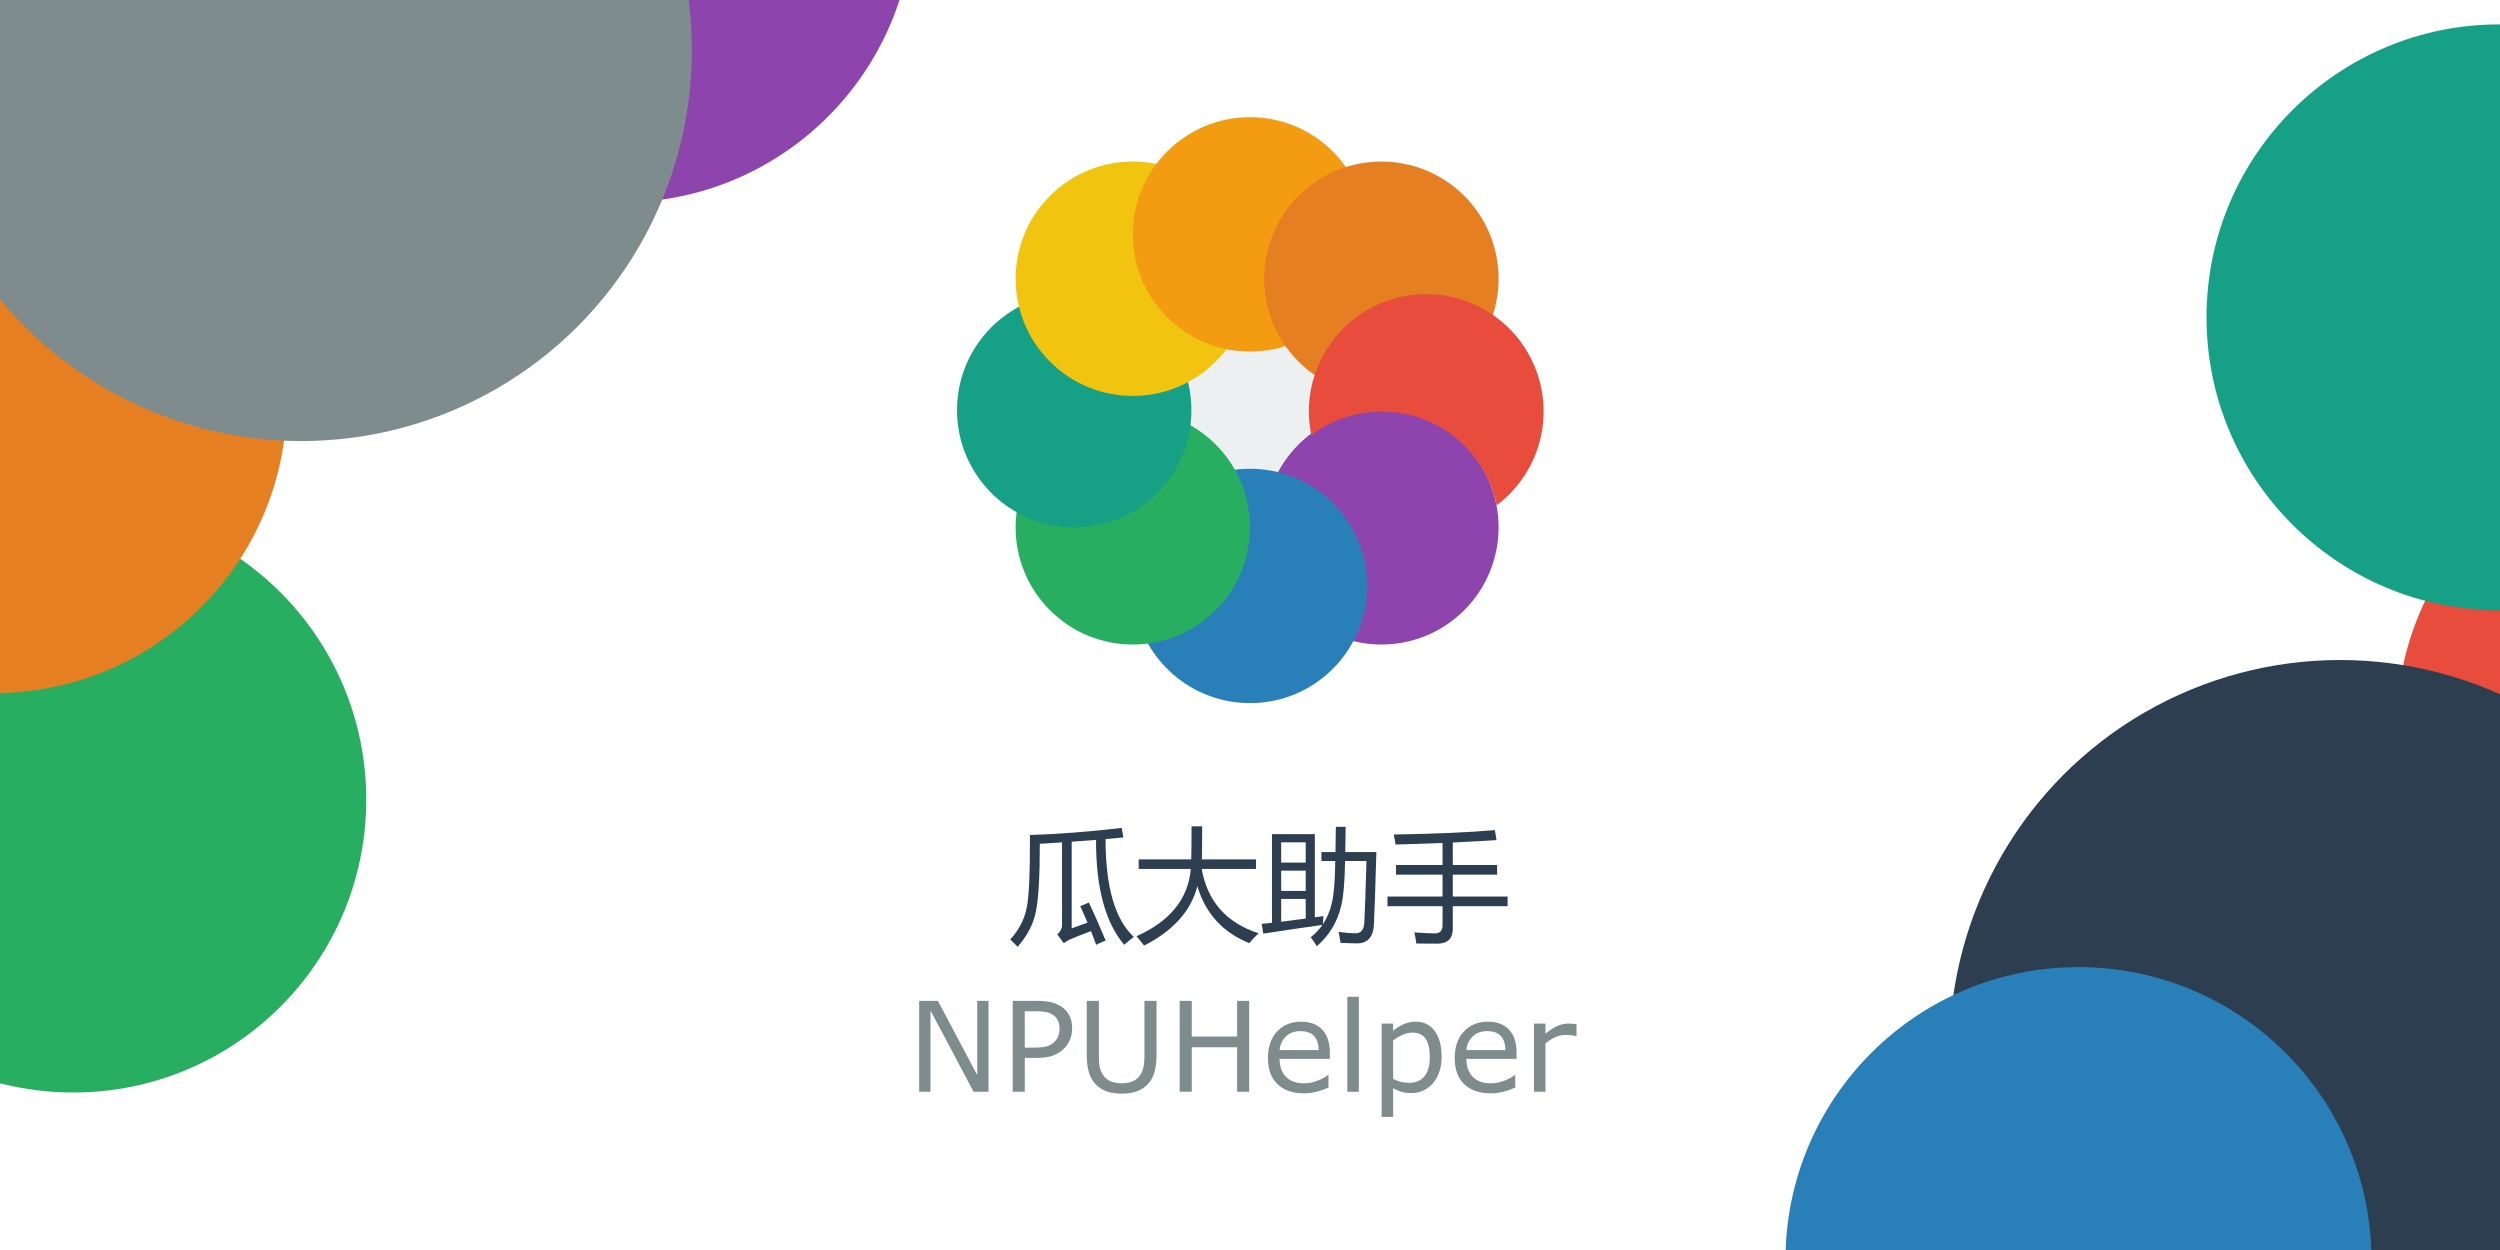 <?xml version="1.0" encoding="UTF-8" standalone="no"?>
<!-- Created with Inkscape (http://www.inkscape.org/) -->

<svg
   xmlns:dc="http://purl.org/dc/elements/1.1/"
   xmlns:cc="http://creativecommons.org/ns#"
   xmlns:rdf="http://www.w3.org/1999/02/22-rdf-syntax-ns#"
   xmlns:svg="http://www.w3.org/2000/svg"
   xmlns="http://www.w3.org/2000/svg"
   xmlns:sodipodi="http://sodipodi.sourceforge.net/DTD/sodipodi-0.dtd"
   xmlns:inkscape="http://www.inkscape.org/namespaces/inkscape"
   width="1280pt"
   height="640pt"
   viewBox="0 0 451.556 225.778"
   version="1.1"
   id="svg8"
   inkscape:version="0.92.3 (2405546, 2018-03-11)"
   sodipodi:docname="NPU_Helper_banner.svg"
   style="enable-background:new"
   inkscape:export-filename="D:\AndroidProjects\NPU_Helper_banner.png"
   inkscape:export-xdpi="72"
   inkscape:export-ydpi="72">
  <defs
     id="defs2">
    <style
       id="style830"
       type="text/css">html, * { user-select: text !important; }
</style>
  </defs>
  <sodipodi:namedview
     id="base"
     pagecolor="#ffffff"
     bordercolor="#666666"
     borderopacity="1.0"
     inkscape:pageopacity="0.0"
     inkscape:pageshadow="2"
     inkscape:zoom="0.39311978"
     inkscape:cx="832.84794"
     inkscape:cy="344.05976"
     inkscape:document-units="pt"
     inkscape:current-layer="layer5"
     showgrid="false"
     showguides="false"
     inkscape:window-width="1600"
     inkscape:window-height="837"
     inkscape:window-x="1672"
     inkscape:window-y="-8"
     inkscape:window-maximized="1"
     fit-margin-top="0"
     fit-margin-left="0"
     fit-margin-right="0"
     fit-margin-bottom="0"
     units="pt" />
  <g
     inkscape:label="background"
     inkscape:groupmode="layer"
     id="layer1"
     transform="translate(52.917,-124.139)" />
  <g
     inkscape:groupmode="layer"
     id="layer3"
     inkscape:label="otherCircle"
     transform="translate(52.917,-124.139)">
    <g
       inkscape:groupmode="layer"
       id="layer5"
       inkscape:label="red"
       style="display:inline">
      <g
         id="g1176"
         transform="matrix(0.6,0,0,0.6,151.694,41.189)">
        <circle
           r="35.278"
           cy="261.722"
           cx="35.278"
           id="path877"
           style="fill:#ecf0f1;fill-opacity:1;stroke:none;stroke-width:0;stroke-linecap:round;stroke-linejoin:round;stroke-miterlimit:4;stroke-dasharray:none;stroke-dashoffset:0;stroke-opacity:1;paint-order:stroke fill markers;enable-background:new" />
        <circle
           transform="rotate(135)"
           r="35.278"
           cy="-262.927"
           cx="157.094"
           id="path877-7-7-6-5"
           style="fill:#8e44ad;fill-opacity:1;stroke:none;stroke-width:0;stroke-linecap:round;stroke-linejoin:round;stroke-miterlimit:4;stroke-dasharray:none;stroke-dashoffset:0;stroke-opacity:1;paint-order:stroke fill markers" />
        <circle
           style="fill:#2980b9;fill-opacity:1;stroke:none;stroke-width:0;stroke-linecap:round;stroke-linejoin:round;stroke-miterlimit:4;stroke-dasharray:none;stroke-dashoffset:0;stroke-opacity:1;paint-order:stroke fill markers"
           id="circle916"
           cx="314.639"
           cy="-35.278"
           r="35.278"
           transform="rotate(90)" />
        <circle
           style="fill:#27ae60;fill-opacity:1;stroke:none;stroke-width:0;stroke-linecap:round;stroke-linejoin:round;stroke-miterlimit:4;stroke-dasharray:none;stroke-dashoffset:0;stroke-opacity:1;paint-order:stroke fill markers"
           id="circle916-9-8"
           cx="210.011"
           cy="-210.011"
           r="35.278"
           transform="rotate(135)" />
        <circle
           style="fill:#16a085;fill-opacity:1;stroke:none;stroke-width:0;stroke-linecap:round;stroke-linejoin:round;stroke-miterlimit:4;stroke-dasharray:none;stroke-dashoffset:0;stroke-opacity:1;paint-order:stroke fill markers"
           id="circle912"
           cx="261.722"
           cy="17.639"
           r="35.278"
           transform="rotate(90)" />
        <circle
           style="fill:#f1c40f;fill-opacity:1;stroke:none;stroke-width:0;stroke-linecap:round;stroke-linejoin:round;stroke-miterlimit:4;stroke-dasharray:none;stroke-dashoffset:0;stroke-opacity:1;paint-order:stroke fill markers"
           id="circle912-3-2"
           cx="157.094"
           cy="-157.094"
           r="35.278"
           transform="rotate(135)" />
        <circle
           transform="rotate(90)"
           r="35.278"
           cy="-35.278"
           cx="208.806"
           id="circle914"
           style="fill:#f39c12;fill-opacity:1;stroke:none;stroke-width:0;stroke-linecap:round;stroke-linejoin:round;stroke-miterlimit:4;stroke-dasharray:none;stroke-dashoffset:0;stroke-opacity:1;paint-order:stroke fill markers" />
        <circle
           transform="rotate(135)"
           r="35.278"
           cy="-210.011"
           cx="104.177"
           id="circle914-3-1"
           style="fill:#e67e22;fill-opacity:1;stroke:none;stroke-width:0;stroke-linecap:round;stroke-linejoin:round;stroke-miterlimit:4;stroke-dasharray:none;stroke-dashoffset:0;stroke-opacity:1;paint-order:stroke fill markers" />
        <path
           inkscape:connector-curvature="0"
           id="path877-7-7"
           transform="scale(0.265)"
           d="M 333.334,855.854 A 133.333,133.333 0 0 0 200,989.186 a 133.333,133.333 0 0 0 2.877,26.842 133.333,133.333 0 0 1 174.246,12.211 133.333,133.333 0 0 1 36.225,67.441 133.333,133.333 0 0 0 53.318,-106.494 133.333,133.333 0 0 0 -133.332,-133.332 z"
           style="fill:#e74c3c;fill-opacity:1;stroke:none;stroke-width:0;stroke-linecap:round;stroke-linejoin:round;stroke-miterlimit:4;stroke-dasharray:none;stroke-dashoffset:0;stroke-opacity:1;paint-order:stroke fill markers" />
      </g>
      <g
         aria-label="瓜大助手"
         style="font-style:normal;font-weight:normal;font-size:3.528px;line-height:1.25;font-family:sans-serif;letter-spacing:0px;word-spacing:0px;writing-mode:lr-tb;fill:#2c3e50;fill-opacity:1;stroke:none;stroke-width:0.265"
         id="text1180">
        <path
           d="m 143.763,287.152 q 1.587,3.395 3.021,6.857 -0.331,0.132 -1.72,0.772 -0.408,-1.169 -0.926,-2.458 -1.874,0.683 -3.77,1.488 -0.595,0.287 -1.147,0.683 l -1.169,-1.587 q 0.86,-0.728 0.86,-1.72 v -14.894 q -1.94,0.132 -4.013,0.254 0,8.797 -0.706,12.193 -0.661,3.418 -3.307,6.416 -0.617,-0.661 -1.323,-1.323 2.447,-2.734 2.999,-5.909 0.595,-2.955 0.551,-12.965 7.452,-0.22 16.581,-1.279 l 0.287,1.72 q -1.532,0.154 -3.208,0.298 -0.011,12.932 5.104,17.672 -1.014,0.772 -1.742,1.411 -5.126,-6.041 -5.082,-18.94 -2.095,0.165 -4.399,0.331 v 15.655 q 1.455,-0.518 2.855,-1.036 -0.595,-1.422 -1.312,-2.977 z"
           style="font-size:22.578px;fill:#2c3e50;fill-opacity:1;stroke-width:0.265"
           id="path1216" />
        <path
           d="m 152.362,293.237 q 9.095,-4.046 9.812,-12.149 h -9.415 v -1.72 h 9.492 q 0.055,-2.966 0.055,-5.975 h 1.918 q 0,2.966 -0.055,5.975 h 9.779 v 1.72 h -9.812 q 1.565,8.808 10.275,11.62 -1.124,1.08 -1.676,1.786 -7.177,-2.888 -9.382,-10.286 -1.72,6.692 -9.624,10.727 -0.441,-0.595 -1.367,-1.698 z"
           style="font-size:22.578px;fill:#2c3e50;fill-opacity:1;stroke-width:0.265"
           id="path1218" />
        <path
           d="m 185.766,278.046 h 2.536 q 0.044,-2.26 0.066,-4.564 h 1.764 q -0.022,2.249 -0.066,4.564 h 5.622 q -0.309,10.672 -0.441,13.075 -0.176,3.395 -3.043,3.418 -0.728,0 -2.977,-0.088 -0.154,-1.014 -0.353,-1.984 1.764,0.243 3.087,0.243 1.389,0 1.543,-1.83 0.154,-2.756 0.397,-11.223 h -3.87 q -0.077,5.578 -0.717,8.18 -1.036,4.322 -4.388,7.21 -0.441,-0.794 -1.102,-1.61 1.246,-0.981 2.117,-2.238 -4.84,0.683 -10.694,1.576 l -0.265,-1.764 q 0.915,-0.099 1.852,-0.198 v -16.007 h 7.739 v 15.026 q 0.772,-0.11 1.543,-0.232 -0.022,0.441 -0.077,1.466 1.069,-1.599 1.554,-3.627 0.617,-2.392 0.672,-7.783 h -2.503 z m -2.844,12.005 v -3.539 h -4.432 v 4.112 q 2.194,-0.265 4.432,-0.573 z m 0,-13.769 h -4.432 v 3.66 h 4.432 z m -4.432,8.775 h 4.432 v -3.66 h -4.432 z"
           style="font-size:22.578px;fill:#2c3e50;fill-opacity:1;stroke-width:0.265"
           id="path1220" />
        <path
           d="m 197.694,286.071 h 9.944 v -3.947 h -8.401 v -1.742 h 8.401 v -3.98 q -4.178,0.165 -8.489,0.276 -0.132,-0.926 -0.331,-1.808 11.267,-0.176 18.278,-0.794 l 0.287,1.808 q -3.881,0.243 -7.893,0.43 v 4.068 h 8.004 v 1.742 h -8.004 v 3.947 h 9.9 v 1.742 h -9.9 v 4.057 q 0,2.679 -2.734,2.712 -1.389,0 -3.859,-0.022 -0.11,-1.014 -0.353,-2.006 2.469,0.176 3.726,0.176 1.367,0 1.367,-1.477 v -3.44 h -9.944 z"
           style="font-size:22.578px;fill:#2c3e50;fill-opacity:1;stroke-width:0.265"
           id="path1222" />
      </g>
      <circle
         style="fill:#e74c3c;fill-opacity:1;stroke:none;stroke-width:0;stroke-linecap:round;stroke-linejoin:round;stroke-miterlimit:4;stroke-dasharray:none;stroke-dashoffset:0;stroke-opacity:1;paint-order:stroke fill markers"
         id="circle1186"
         cx="432.875"
         cy="255.495"
         r="52.917" />
      <circle
         style="fill:#2c3e50;fill-opacity:1;stroke:none;stroke-width:0;stroke-linecap:round;stroke-linejoin:round;stroke-miterlimit:4;stroke-dasharray:none;stroke-dashoffset:0;stroke-opacity:1;paint-order:stroke fill markers"
         id="path1182"
         cx="369.749"
         cy="313.909"
         r="70.556" />
      <circle
         r="52.917"
         cy="351.739"
         cx="322.497"
         id="circle1184"
         style="fill:#2980b9;fill-opacity:1;stroke:none;stroke-width:0;stroke-linecap:round;stroke-linejoin:round;stroke-miterlimit:4;stroke-dasharray:none;stroke-dashoffset:0;stroke-opacity:1;paint-order:stroke fill markers" />
      <circle
         r="52.917"
         cy="181.461"
         cx="398.55"
         id="circle1188"
         style="fill:#16a085;fill-opacity:1;stroke:none;stroke-width:0;stroke-linecap:round;stroke-linejoin:round;stroke-miterlimit:4;stroke-dasharray:none;stroke-dashoffset:0;stroke-opacity:1;paint-order:stroke fill markers" />
      <circle
         style="fill:#27ae60;fill-opacity:1;stroke:none;stroke-width:0;stroke-linecap:round;stroke-linejoin:round;stroke-miterlimit:4;stroke-dasharray:none;stroke-dashoffset:0;stroke-opacity:1;paint-order:stroke fill markers"
         id="circle1196"
         cx="268.553"
         cy="39.683"
         r="52.917"
         transform="rotate(90)" />
      <circle
         r="52.917"
         cy="54.02"
         cx="196.423"
         id="circle1190"
         style="fill:#e67e22;fill-opacity:1;stroke:none;stroke-width:0;stroke-linecap:round;stroke-linejoin:round;stroke-miterlimit:4;stroke-dasharray:none;stroke-dashoffset:0;stroke-opacity:1;paint-order:stroke fill markers"
         transform="rotate(90)" />
      <circle
         style="fill:#8e44ad;fill-opacity:1;stroke:none;stroke-width:0;stroke-linecap:round;stroke-linejoin:round;stroke-miterlimit:4;stroke-dasharray:none;stroke-dashoffset:0;stroke-opacity:1;paint-order:stroke fill markers"
         id="circle1194"
         cx="107.794"
         cy="-59.213"
         r="52.917"
         transform="rotate(90)" />
      <circle
         r="70.556"
         cy="-1.491"
         cx="133.25"
         id="circle1192"
         style="fill:#7f8c8d;fill-opacity:1;stroke:none;stroke-width:0;stroke-linecap:round;stroke-linejoin:round;stroke-miterlimit:4;stroke-dasharray:none;stroke-dashoffset:0;stroke-opacity:1;paint-order:stroke fill markers"
         transform="rotate(90)" />
      <g
         aria-label="NPUHelper"
         style="font-style:normal;font-weight:normal;font-size:3.528px;line-height:1.25;font-family:sans-serif;letter-spacing:0px;word-spacing:0px;writing-mode:lr-tb;display:inline;fill:#7f8c8d;fill-opacity:1;stroke:none;stroke-width:0.265;enable-background:new"
         id="text1180-4">
        <path
           d="m 125.632,321.334 h -2.701 l -7.783,-14.684 v 14.684 h -2.039 V 304.919 h 3.384 l 7.1,13.406 V 304.919 h 2.039 z"
           style="font-size:22.578px;fill:#7f8c8d;fill-opacity:1;stroke-width:0.265"
           id="path1225" />
        <path
           d="m 140.735,309.88 q 0,1.091 -0.386,2.028 -0.375,0.926 -1.058,1.61 -0.849,0.849 -2.006,1.279 -1.158,0.419 -2.921,0.419 h -2.183 v 6.118 h -2.183 V 304.919 h 4.454 q 1.477,0 2.503,0.254 1.025,0.243 1.819,0.772 0.937,0.628 1.444,1.565 0.518,0.937 0.518,2.37 z m -2.271,0.055 q 0,-0.849 -0.298,-1.477 -0.298,-0.628 -0.904,-1.025 -0.529,-0.342 -1.213,-0.485 -0.672,-0.154 -1.709,-0.154 h -2.161 v 6.559 h 1.841 q 1.323,0 2.15,-0.232 0.827,-0.243 1.345,-0.761 0.518,-0.529 0.728,-1.113 0.22,-0.584 0.22,-1.312 z"
           style="font-size:22.578px;fill:#7f8c8d;fill-opacity:1;stroke-width:0.265"
           id="path1227" />
        <path
           d="m 155.982,314.741 q 0,1.786 -0.397,3.12 -0.386,1.323 -1.279,2.205 -0.849,0.838 -1.984,1.224 -1.135,0.386 -2.646,0.386 -1.543,0 -2.69,-0.408 -1.147,-0.408 -1.929,-1.202 -0.893,-0.904 -1.29,-2.183 -0.386,-1.279 -0.386,-3.142 v -9.823 h 2.183 v 9.933 q 0,1.334 0.176,2.106 0.187,0.772 0.617,1.4 0.485,0.717 1.312,1.08 0.838,0.364 2.006,0.364 1.18,0 2.006,-0.353 0.827,-0.364 1.323,-1.091 0.43,-0.628 0.606,-1.433 0.187,-0.816 0.187,-2.017 v -9.988 h 2.183 z"
           style="font-size:22.578px;fill:#7f8c8d;fill-opacity:1;stroke-width:0.265"
           id="path1229" />
        <path
           d="m 172.717,321.334 h -2.183 v -8.037 h -8.191 v 8.037 h -2.183 V 304.919 h 2.183 v 6.438 h 8.191 v -6.438 h 2.183 z"
           style="font-size:22.578px;fill:#7f8c8d;fill-opacity:1;stroke-width:0.265"
           id="path1231" />
        <path
           d="m 187.28,315.392 h -9.073 q 0,1.136 0.342,1.984 0.342,0.838 0.937,1.378 0.573,0.529 1.356,0.794 0.794,0.265 1.742,0.265 1.257,0 2.525,-0.496 1.279,-0.507 1.819,-0.992 h 0.11 v 2.26 q -1.047,0.441 -2.139,0.739 -1.091,0.298 -2.293,0.298 -3.065,0 -4.785,-1.654 -1.72,-1.665 -1.72,-4.718 0,-3.021 1.643,-4.796 1.654,-1.775 4.344,-1.775 2.491,0 3.836,1.455 1.356,1.455 1.356,4.134 z m -2.017,-1.587 q -0.011,-1.632 -0.827,-2.525 -0.805,-0.893 -2.458,-0.893 -1.665,0 -2.657,0.981 -0.981,0.981 -1.113,2.436 z"
           style="font-size:22.578px;fill:#7f8c8d;fill-opacity:1;stroke-width:0.265"
           id="path1233" />
        <path
           d="m 192.516,321.334 h -2.073 v -17.154 h 2.073 z"
           style="font-size:22.578px;fill:#7f8c8d;fill-opacity:1;stroke-width:0.265"
           id="path1235" />
        <path
           d="m 207.476,315.028 q 0,1.499 -0.43,2.745 -0.43,1.235 -1.213,2.095 -0.728,0.816 -1.72,1.268 -0.981,0.441 -2.084,0.441 -0.959,0 -1.742,-0.209 -0.772,-0.209 -1.576,-0.65 v 5.159 h -2.073 v -16.856 h 2.073 v 1.29 q 0.827,-0.695 1.852,-1.158 1.036,-0.474 2.205,-0.474 2.227,0 3.462,1.687 1.246,1.676 1.246,4.663 z m -2.139,0.055 q 0,-2.227 -0.761,-3.329 -0.761,-1.102 -2.337,-1.102 -0.893,0 -1.797,0.386 -0.904,0.386 -1.731,1.014 v 6.978 q 0.882,0.397 1.51,0.54 0.639,0.143 1.444,0.143 1.731,0 2.701,-1.169 0.97,-1.169 0.97,-3.462 z"
           style="font-size:22.578px;fill:#7f8c8d;fill-opacity:1;stroke-width:0.265"
           id="path1237" />
        <path
           d="m 221.014,315.392 h -9.073 q 0,1.136 0.342,1.984 0.342,0.838 0.937,1.378 0.573,0.529 1.356,0.794 0.794,0.265 1.742,0.265 1.257,0 2.525,-0.496 1.279,-0.507 1.819,-0.992 h 0.11 v 2.26 q -1.047,0.441 -2.139,0.739 -1.091,0.298 -2.293,0.298 -3.065,0 -4.785,-1.654 -1.72,-1.665 -1.72,-4.718 0,-3.021 1.643,-4.796 1.654,-1.775 4.344,-1.775 2.491,0 3.836,1.455 1.356,1.455 1.356,4.134 z m -2.017,-1.587 q -0.011,-1.632 -0.827,-2.525 -0.805,-0.893 -2.458,-0.893 -1.665,0 -2.657,0.981 -0.981,0.981 -1.113,2.436 z"
           style="font-size:22.578px;fill:#7f8c8d;fill-opacity:1;stroke-width:0.265"
           id="path1239" />
        <path
           d="m 231.84,311.28 h -0.11 q -0.463,-0.11 -0.904,-0.154 -0.43,-0.055 -1.025,-0.055 -0.959,0 -1.852,0.43 -0.893,0.419 -1.72,1.091 v 8.742 h -2.073 v -12.314 h 2.073 v 1.819 q 1.235,-0.992 2.172,-1.4 0.948,-0.419 1.929,-0.419 0.54,0 0.783,0.033 0.243,0.022 0.728,0.099 z"
           style="font-size:22.578px;fill:#7f8c8d;fill-opacity:1;stroke-width:0.265"
           id="path1241" />
      </g>
    </g>
    <g
       inkscape:groupmode="layer"
       id="layer6"
       inkscape:label="cold_color"
       style="display:inline" />
  </g>
</svg>
